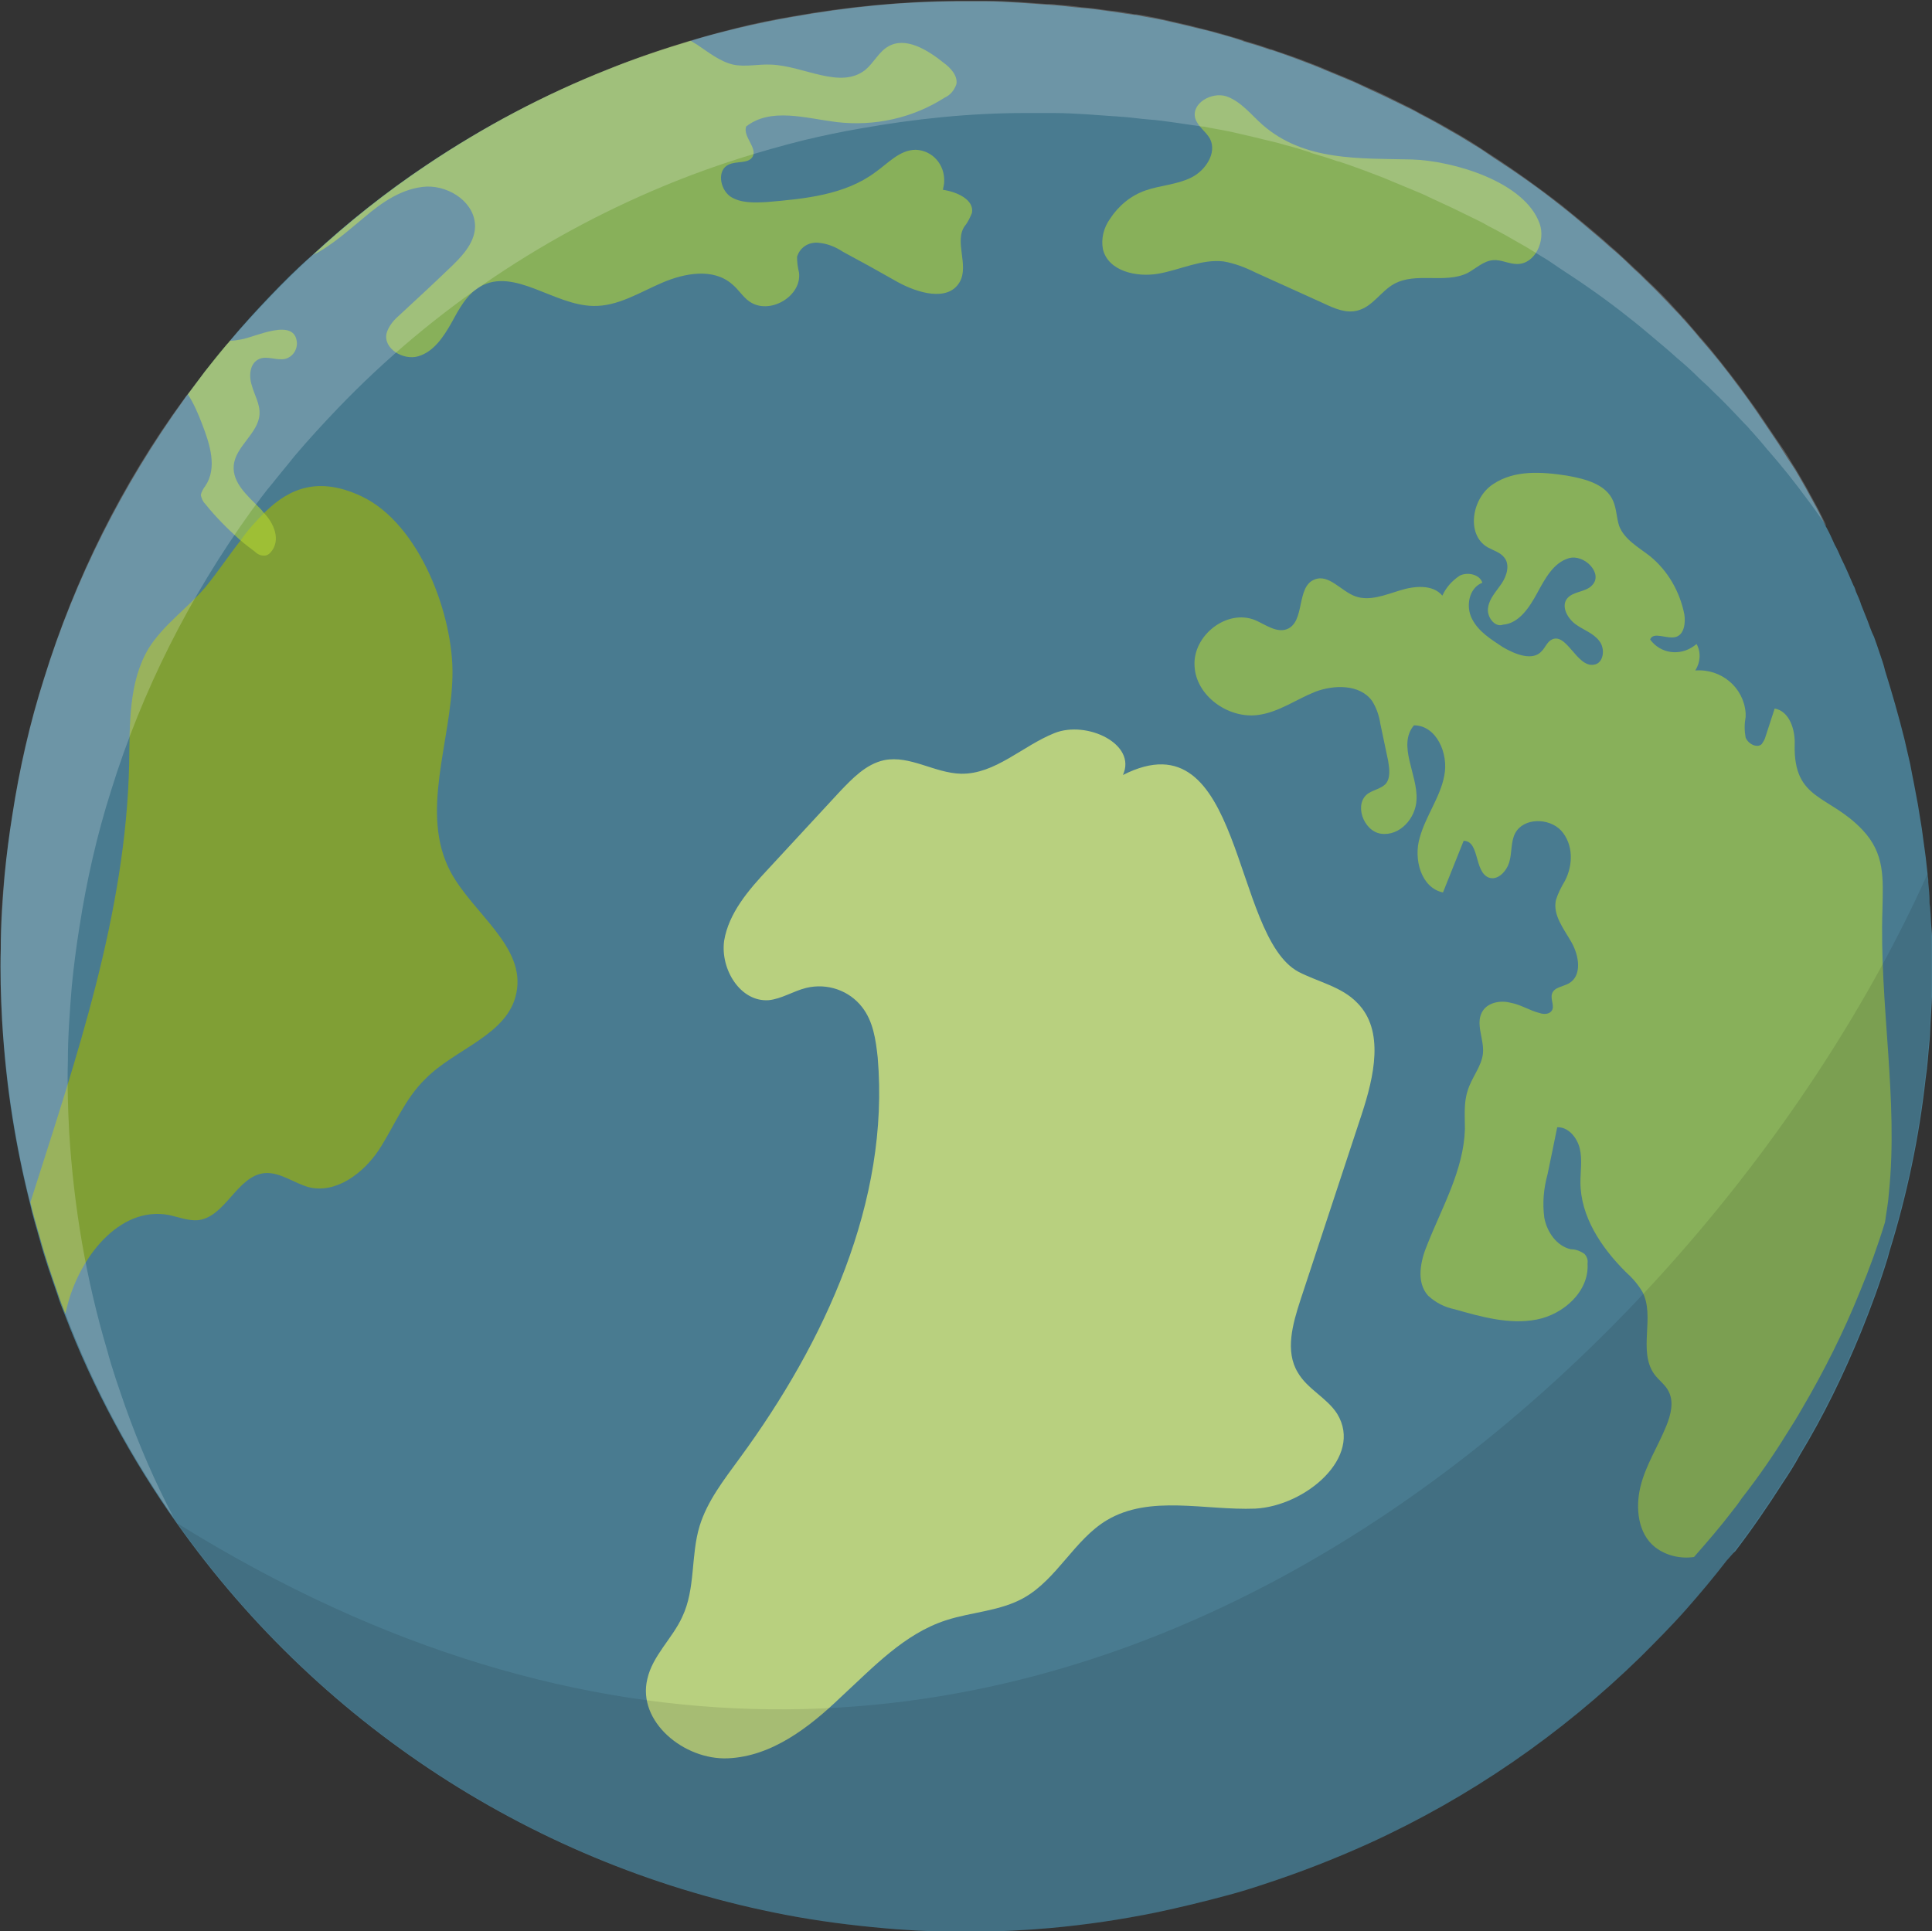 <?xml version="1.0" encoding="utf-8"?>
<!-- Generator: Adobe Illustrator 22.1.0, SVG Export Plug-In . SVG Version: 6.00 Build 0)  -->
<svg version="1.1" id="Layer_1" xmlns="http://www.w3.org/2000/svg" xmlns:xlink="http://www.w3.org/1999/xlink" x="0px" y="0px"
	 viewBox="0 0 299.4 299.3" style="enable-background:new 0 0 299.4 299.3;" xml:space="preserve">
<rect x="0" y="0" width="299.4" height="299.3" fill="#333333" stroke="none"/>
<style type="text/css">
	.st0{fill:#497B90;}
	.st1{opacity:0.86;fill:#89A527;enable-background:new    ;}
	.st2{opacity:0.85;fill:#CBDF7D;enable-background:new    ;}
	.st3{opacity:0.6;fill:#B3D336;enable-background:new    ;}
	.st4{opacity:0.2;fill:#FFFFFF;enable-background:new    ;}
	.st5{opacity:0.1;enable-background:new    ;}
</style>
<g transform="translate(-294.582 -218.583)">
	<path class="st0" d="M562.2,460.4c-2,2.6-4.1,5.1-6.3,7.6l0,0c-2.3,2.6-4.7,5-7.1,7.4c-12.3,12-26.5,21.8-42.1,28.9
		c-5.3,2.4-10.7,4.5-16.2,6.3c-1.8,0.6-3.7,1.2-5.6,1.7c-3.7,1-7.4,1.9-11.2,2.7c-5.4,1.1-10.8,1.9-16.3,2.4
		c-7.9,0.7-15.8,0.8-23.8,0.2c-5.1-0.4-10.3-1-15.4-1.9l0,0c-38.8-6.9-73.4-28.8-96.2-61c-7.1-10-13-20.9-17.4-32.4
		c-0.4-1-0.8-2-1.1-3c-1-2.9-2-5.7-2.8-8.7c-0.5-1.8-1.1-3.7-1.5-5.6l0,0c-1.1-4.4-2-8.8-2.7-13.2c-0.8-5-1.3-10-1.6-15.1
		c-0.2-3.7-0.3-7.4-0.2-11c0-3.9,0.3-7.7,0.6-11.5c0.3-3.1,0.7-6.2,1.2-9.3c1.1-7.1,2.7-14.2,4.9-21.1c4.8-15.5,12.2-30.1,21.7-43.3
		c0.2-0.3,0.4-0.6,0.6-0.8c0.9-1.2,1.7-2.3,2.6-3.5c1.1-1.4,2.2-2.8,3.4-4.2c0.2-0.2,0.4-0.4,0.5-0.6l0,0c2-2.4,4.1-4.7,6.2-6.9
		c2.1-2.2,4.2-4.3,6.5-6.3c5.5-5.1,11.4-9.8,17.7-14c8.8-5.9,18.2-10.9,28.1-14.8c4.2-1.7,8.4-3.1,12.7-4.4c2.4-0.8,4.9-1.4,7.3-2
		c2.9-0.7,5.8-1.3,8.7-1.8c8.4-1.5,17-2.4,25.5-2.4c1.5,0,3,0,4.5,0c1.7,0,3.4,0.1,5.1,0.2c1.4,0.1,2.8,0.2,4.2,0.3
		c0.5,0,1,0.1,1.5,0.1c1.3,0.1,2.6,0.3,3.9,0.4l0,0c1.4,0.1,2.8,0.3,4.2,0.5c1.4,0.2,2.7,0.4,4.1,0.6l0.2,0c1.4,0.3,2.8,0.5,4.2,0.8
		c1.3,0.3,2.6,0.6,3.9,0.9c1.5,0.4,3.1,0.7,4.7,1.2c1.2,0.3,2.5,0.7,3.7,1.1l0.2,0.1c1.4,0.4,2.7,0.8,4.1,1.3c0,0,0.1,0,0.1,0
		c1.3,0.4,2.6,0.9,4,1.4l0,0c1.6,0.6,3.2,1.2,4.8,1.9c1,0.4,1.9,0.8,2.9,1.2c1,0.4,1.9,0.8,2.9,1.3c2,0.9,4.1,1.9,6.1,2.9
		c0.8,0.4,1.7,0.8,2.5,1.3c1,0.5,1.9,1,2.8,1.5c0.9,0.5,1.9,1.1,2.8,1.6c0.9,0.5,1.8,1.1,2.8,1.7c0.9,0.5,1.7,1.1,2.6,1.7
		c3.7,2.4,7.3,4.9,10.8,7.7c1.3,1,2.6,2.1,3.9,3.2c1.2,1,2.5,2.1,3.6,3.1c1.2,1,2.3,2,3.4,3.1c0.5,0.5,1,0.9,1.5,1.4
		c0.2,0.2,0.4,0.4,0.6,0.6c1.7,1.6,3.3,3.3,4.8,4.9c0.4,0.4,0.8,0.8,1.1,1.2c0.1,0.1,0.1,0.1,0.2,0.2c0.8,0.9,1.6,1.8,2.4,2.8
		c0,0,0.1,0.1,0.1,0.1c2.1,2.4,4.1,4.9,6,7.5c1,1.3,1.9,2.6,2.8,3.9c0.9,1.3,1.8,2.7,2.7,4c0.9,1.3,1.7,2.7,2.6,4
		c0.8,1.2,1.5,2.5,2.2,3.7c0.6,1.1,1.2,2.2,1.8,3.3c0.4,0.8,0.8,1.6,1.2,2.4c0.1,0.1,0.1,0.3,0.2,0.4c0.5,0.9,0.9,1.8,1.3,2.7
		c0.4,0.7,0.7,1.4,1,2.1c0.7,1.4,1.3,2.8,1.9,4.2c0.2,0.3,0.3,0.7,0.4,1c0.3,0.7,0.6,1.3,0.8,2c0.3,0.8,0.7,1.7,1,2.5
		c0.3,0.8,0.6,1.7,1,2.5c0.3,0.8,0.6,1.7,0.9,2.6c0.3,0.9,0.6,1.7,0.8,2.6c1.1,3.5,2.1,7,3,10.6l0,0c0.3,1.3,0.6,2.6,0.9,3.9
		c0.2,1.1,0.4,2.1,0.6,3.1c0.2,1.1,0.4,2.1,0.6,3.2c0.2,1.2,0.4,2.4,0.6,3.7c0.2,1.4,0.4,2.9,0.6,4.4c0.1,0.9,0.2,1.8,0.3,2.7
		c0,0.3,0.1,0.6,0.1,0.9c0,0.1,0,0.2,0,0.3c0.1,1.1,0.2,2.1,0.2,3.2c0,0.3,0.1,0.6,0.1,1c0.1,1,0.1,2,0.2,3c0,0,0,0,0,0
		c0.1,1,0.1,1.9,0.1,2.9c0,0.9,0,1.7,0,2.6c0,1.2,0,2.4,0,3.7c0,1.5-0.1,3.1-0.2,4.6c-0.1,1.2-0.1,2.4-0.2,3.6
		c-0.2,1.9-0.3,3.9-0.6,5.8c-1,9.1-2.9,18.1-5.6,26.8c-0.1,0.4-0.2,0.7-0.3,1.1l0,0c-1.2,3.9-2.6,7.7-4.1,11.4
		c-2.7,6.6-5.8,13-9.5,19.1c-0.8,1.5-1.7,2.9-2.7,4.4c-2.3,3.6-4.7,7.1-7.3,10.5C563.1,459.3,562.7,459.9,562.2,460.4z"/>
	<path class="st1" d="M353.3,396.8c-2.4,3.6-6.6,6.8-10.8,5.8c-2.3-0.6-4.5-2.4-6.9-2.2c-4.3,0.4-6.1,6.9-10.4,7.3
		c-1.5,0.1-3-0.5-4.4-0.8c-7.8-1.5-14.1,6.8-15.9,14.5c-0.1,0.3-0.1,0.5-0.2,0.8c-0.4-1-0.8-2-1.1-3c-1-2.9-2-5.7-2.8-8.7
		c-0.5-1.8-1.1-3.7-1.5-5.6l0,0c7.1-22.3,14.8-44.7,15.3-68c0.1-6.1-0.1-12.6,3-17.8c2.3-3.7,6-6.2,8.8-9.5c1.9-2.3,3.6-4.9,5.5-7.3
		c1.1-1.6,2.4-3,3.8-4.4c3.8-3.7,8.3-5.5,14.9-2.4c9.1,4.3,14.3,18.6,14.1,27.8c-0.2,10.3-5.1,21.3-0.3,30.4
		c3.5,6.5,11.7,11.6,10.2,18.8c-1.3,6.5-9.5,8.6-14.1,13.3C357.3,388.9,355.7,393.1,353.3,396.8z"/>
	<path class="st2" d="M468.6,338.7c2.2-4.8-5.6-8.5-10.6-6.5s-9.2,6.4-14.5,6.3c-4.1-0.1-7.9-2.9-11.9-2.1c-2.8,0.6-4.9,2.8-6.9,4.9
		c-3.7,4-7.4,8-11.1,12c-3,3.2-6.1,6.8-6.8,11.1c-0.6,4.4,2.5,9.5,6.9,9.2c2-0.2,3.8-1.4,5.8-1.9c3.3-0.8,6.7,0.4,8.7,3
		c1.7,2.2,2.1,5,2.4,7.8c1.9,22.3-8.2,44.1-21.4,62.1c-2.4,3.3-5,6.6-6.2,10.5c-1.4,4.6-0.6,9.7-2.7,14.1c-1.5,3.3-4.6,6-5.4,9.6
		c-1.6,6.6,5.7,12.6,12.5,12.3s12.6-4.8,17.5-9.5c5-4.6,9.8-9.8,16.3-11.9c4-1.3,8.4-1.4,12.1-3.5c5.1-2.9,7.8-9,12.8-12
		c6.7-4,15.2-1.5,23-1.8c7.8-0.4,16.8-8,12.7-14.7c-1.6-2.5-4.6-3.8-6.1-6.4c-2-3.3-0.8-7.5,0.4-11.2l9.5-28.8
		c1.9-5.8,3.6-13-0.7-17.3c-2.4-2.5-6-3.2-9.1-4.8C485.4,363.6,487.3,329.2,468.6,338.7z"/>
	<path class="st3" d="M336.6,304.1c-0.3,0.4-0.7,0.6-1.1,0.6c-0.5,0-1-0.2-1.4-0.6c-0.8-0.6-1.6-1.2-2.4-1.9
		c-1.9-1.7-3.7-3.5-5.3-5.5c-0.4-0.4-0.6-0.9-0.7-1.4c0.1-0.5,0.4-1,0.7-1.4c1.9-2.8,0.7-6.5-0.5-9.6c-0.6-1.6-1.3-3.2-2.2-4.6
		c0.9-1.2,1.7-2.3,2.6-3.5c1.1-1.4,2.2-2.8,3.4-4.2c0.2-0.2,0.4-0.4,0.5-0.6l0,0c0.6,0,1.1-0.1,1.7-0.2c2.1-0.3,8.5-3.6,8.7,0.6
		c0,1.1-0.7,2.1-1.8,2.4c-1.3,0.3-2.8-0.5-4,0c-1.5,0.6-1.7,2.6-1.2,4.1c0.4,1.5,1.3,2.9,1.2,4.5c-0.2,3-3.8,5-4,8
		c-0.2,2.6,2.1,4.6,4,6.5c0.2,0.2,0.4,0.4,0.6,0.7C337.1,299.7,338.1,302.3,336.6,304.1z"/>
	<path class="st3" d="M443.3,262.3c-1.8,3.1-6.5,1.7-9.6,0c-2.8-1.6-5.7-3.2-8.5-4.7c-1.2-0.8-2.5-1.3-3.9-1.4
		c-1.5-0.1-2.8,0.8-3.2,2.2c0,0.8,0.1,1.6,0.3,2.4c0.5,3.7-4.6,6.7-7.7,4.5c-1-0.7-1.7-1.9-2.7-2.7c-2.9-2.5-7.3-1.7-10.8-0.2
		c-3.5,1.5-6.9,3.7-10.7,3.6c-6.1-0.1-12.2-6-17.5-3c-2.1,1.2-3.3,3.5-4.5,5.7c-1.2,2.1-2.7,4.4-5.1,5.1c-2.3,0.7-5.5-1.2-4.9-3.6
		c0.3-1,1-1.9,1.8-2.6c2.6-2.4,5.2-4.8,7.8-7.3c1.9-1.8,4-3.9,4.1-6.5c0.1-3.7-3.8-6.4-7.5-6.3c-3.7,0.2-6.9,2.4-9.7,4.8
		c-2.1,1.7-4.9,4.3-7.9,5.8c5.5-5.1,11.4-9.8,17.7-14c8.8-5.9,18.2-10.9,28.1-14.8c4.2-1.7,8.4-3.1,12.7-4.4c0.3,0.2,0.7,0.4,1,0.6
		c1.8,1.2,3.5,2.6,5.6,3.1c1.9,0.4,3.9-0.1,5.9,0c5.1,0.2,10.7,3.9,14.6,0.8c1.3-1.1,2.1-2.8,3.5-3.6c2.7-1.6,6.1,0.5,8.6,2.5
		c1.1,0.8,2.2,2,2,3.3c-0.3,0.9-0.9,1.7-1.8,2.1c-5,3.2-10.9,4.5-16.8,3.8c-4.8-0.6-10.2-2.3-14,0.7c-0.5,1.6,1.8,3.3,1,4.7
		c-0.7,1.1-2.5,0.6-3.7,1.2c-1.8,0.8-1.4,3.7,0.2,4.9c1.6,1.1,3.8,1,5.7,0.9c5.9-0.5,12.1-1.1,16.8-4.6c2-1.4,3.8-3.5,6.3-3.5
		c2.6,0.1,4.5,2.3,4.4,4.9c0,0.4-0.1,0.8-0.2,1.3c2.1,0.3,4.9,1.5,4.5,3.6c-0.3,0.7-0.6,1.4-1.1,2
		C442.4,256,444.8,259.7,443.3,262.3z"/>
	<path class="st3" d="M490.2,237.9c-1.8-1.6-3.3-3.6-5.6-4.4c-2.3-0.7-5.4,1.1-4.8,3.4c0.4,1.3,1.7,2.1,2.3,3.2
		c1.1,2.2-0.7,4.9-2.9,6s-4.8,1.2-7.1,2c-2.3,0.8-4.2,2.4-5.5,4.4c-1,1.4-1.4,3.1-1.1,4.7c0.8,3.4,5.2,4.4,8.6,3.8
		c3.4-0.6,6.7-2.3,10.1-1.9c1.7,0.3,3.3,0.9,4.9,1.7l10.6,4.8c1.7,0.8,3.5,1.6,5.3,1.1c2.3-0.6,3.6-3,5.6-4.1
		c3.4-1.9,7.9,0,11.4-1.7c1.3-0.7,2.5-1.9,4-2c1.2-0.1,2.4,0.6,3.7,0.6c2.8,0,4.4-3.6,3.5-6.2c-2.3-6.6-13.5-9.8-19.8-10
		C505.2,243.1,496.7,243.6,490.2,237.9z"/>
	<path class="st3" d="M563.1,452.7c-1.9,2.5-3.9,4.8-6,7.2l0,0c-2.1,0.3-4.3-0.2-6-1.5c-2.7-2.1-3.1-6.1-2.3-9.4
		c0.8-3.3,2.7-6.2,4-9.4c0.7-1.7,1.2-3.7,0.4-5.3c-0.5-1.1-1.6-1.8-2.3-2.8c-2.5-3.6,0.2-8.9-1.8-12.7c-0.7-1.2-1.6-2.2-2.6-3.1
		c-3.8-3.8-7-8.6-7-13.9c0-1.7,0.3-3.5-0.1-5.2c-0.4-1.7-1.8-3.4-3.5-3.3c-0.5,2.5-1,4.9-1.5,7.3c-0.6,2.2-0.8,4.4-0.5,6.7
		c0.4,2.2,1.9,4.4,4.1,4.9c0.8,0,1.5,0.3,2.1,0.7c0.4,0.4,0.6,1,0.5,1.5c0.3,4.3-3.7,7.9-7.9,8.7c-4.2,0.8-8.5-0.4-12.7-1.6
		c-1.5-0.3-2.9-1-4.1-2.1c-1.9-2.1-1.2-5.4-0.1-8c2.3-5.8,5.6-11.5,5.8-17.8c0-2-0.2-4,0.4-5.9c0.6-2.1,2.2-3.8,2.4-5.9
		c0.2-2.2-1.3-4.7,0-6.6c0.9-1.3,2.8-1.6,4.3-1.2c1.6,0.3,2.9,1.2,4.5,1.6c0.6,0.2,1.4,0.2,1.8-0.3c0.6-0.7-0.2-1.8,0.1-2.7
		c0.3-1,1.7-1.1,2.6-1.6c2.1-1.2,1.6-4.3,0.4-6.4c-1.2-2.1-2.9-4.2-2.4-6.5c0.3-1,0.8-2,1.4-3c1.3-2.5,1.3-5.7-0.6-7.8
		c-1.9-2-5.8-2-7.1,0.4c-0.7,1.3-0.5,3-0.9,4.4c-0.4,1.5-1.8,3-3.2,2.5c-2.3-0.9-1.4-5.7-3.9-5.7c-1.1,2.7-2.1,5.3-3.2,8
		c-3.4-0.7-4.6-5.2-3.6-8.5c0.9-3.3,3.2-6.3,3.8-9.6c0.7-3.4-1.2-7.8-4.7-7.8c-2.6,3.1,0.6,7.6,0.4,11.5c-0.1,2.9-2.6,5.7-5.5,5.3
		c-2.8-0.4-4.3-4.8-1.9-6.3c0.8-0.5,1.9-0.7,2.6-1.4c0.8-0.9,0.6-2.4,0.4-3.6c-0.4-1.9-0.8-3.8-1.2-5.7c-0.2-1.3-0.6-2.5-1.3-3.6
		c-1.9-2.6-5.9-2.5-8.8-1.4c-3,1.2-5.7,3.2-8.9,3.6c-4.6,0.6-9.6-3-9.8-7.6c-0.3-4.7,5-8.9,9.4-7.1c1.6,0.7,3.3,2,4.9,1.4
		c2.9-1.1,1.4-6.6,4.3-7.7c2.2-0.9,4.1,1.8,6.3,2.6c2.2,0.8,4.6-0.2,6.9-0.9c2.2-0.7,5.1-1,6.6,0.8c0.6-1.3,1.5-2.3,2.7-3.1
		c1.2-0.6,3.1-0.2,3.5,1.1c-2.1,0.8-2.6,3.7-1.6,5.6c1,2,3,3.2,4.8,4.4c1.9,1.1,4.6,2.2,6,0.6c0.5-0.5,0.8-1.3,1.4-1.7
		c2.4-1.5,4,4.3,6.7,3.8c1.5-0.2,1.8-2.5,0.8-3.7c-0.9-1.2-2.5-1.7-3.7-2.6c-1.2-0.9-2.2-2.7-1.3-3.9c0.9-1.2,2.9-1,3.9-2.1
		c1.8-1.8-1.2-4.9-3.6-4.2c-2.4,0.7-3.7,3.2-4.9,5.4c-1.2,2.2-2.8,4.7-5.3,4.9c-1.3,0.5-2.6-1.3-2.3-2.7c0.2-1.4,1.3-2.5,2.1-3.7
		c0.8-1.2,1.3-2.9,0.4-4c-0.6-0.8-1.7-1.1-2.6-1.6c-3.4-2-2.4-7.7,0.9-9.8c3.3-2.2,7.5-1.9,11.4-1.3c2.8,0.5,6.1,1.3,7.2,4
		c0.5,1.2,0.5,2.6,0.9,3.8c0.8,2.1,3,3.3,4.8,4.7c2.8,2.3,4.6,5.5,5.3,9c0.2,1.3,0,3.1-1.3,3.5c-1.4,0.4-3.5-0.9-4,0.4
		c1.6,2.2,4.6,2.6,6.8,1c0.1-0.1,0.3-0.2,0.4-0.3c0.7,1.3,0.6,2.8-0.2,4.1c4-0.3,7.5,2.6,7.8,6.6c0,0.2,0,0.4,0,0.6
		c-0.2,1.1-0.2,2.1,0,3.2c0.4,1,1.8,1.7,2.5,1c0.2-0.3,0.4-0.6,0.5-0.9c0.5-1.5,1-3.1,1.5-4.6c2.3,0.4,3.2,3.3,3.1,5.6
		c-0.2,8.7,5.3,7.7,10.5,13.2c3.5,3.7,3.2,7.5,3.1,12.3c-0.5,14.7,2.5,29.4,1,44c-0.1,1.5-0.4,3-0.6,4.5c0,0,0,0,0,0
		c-1.1,3.6-2.4,7.2-3.9,10.8c-2.5,6.2-5.5,12.2-8.9,18c-0.8,1.4-1.6,2.7-2.5,4.1c-2.1,3.4-4.4,6.7-6.9,9.9
		C563.9,451.7,563.5,452.2,563.1,452.7z"/>
	<path class="st4" d="M314,436.6c-1-2.9-2-5.7-2.8-8.7c-3.3-11.1-5.2-22.4-5.9-33.9c-0.2-3.7-0.3-7.4-0.2-11c0-3.9,0.3-7.7,0.6-11.5
		c0.3-3.1,0.7-6.2,1.2-9.3c1.1-7.1,2.7-14.2,4.9-21.1c4.8-15.5,12.2-30.1,21.7-43.3c1.1-1.5,2.1-2.9,3.3-4.3
		c1.1-1.4,2.3-2.8,3.4-4.2c2.2-2.6,4.5-5.1,6.8-7.5c14.7-15.3,32.5-27.2,52.2-35.1c6.5-2.6,13.2-4.7,20-6.4c2.9-0.7,5.8-1.3,8.7-1.8
		c8.4-1.5,17-2.4,25.5-2.4c1.5,0,3,0,4.5,0c1.7,0,3.4,0.1,5.1,0.2c1.4,0.1,2.8,0.2,4.2,0.3c0.5,0,1,0.1,1.5,0.1
		c1.3,0.1,2.6,0.3,3.9,0.4l0,0c1.4,0.1,2.8,0.3,4.2,0.5c1.4,0.2,2.7,0.4,4.1,0.6l0.2,0c1.4,0.3,2.8,0.5,4.2,0.8
		c1.3,0.3,2.6,0.6,3.9,0.9c1.5,0.4,3.1,0.7,4.7,1.2c1.2,0.3,2.5,0.7,3.7,1.1l0.2,0.1c1.4,0.4,2.7,0.8,4.1,1.3c0,0,0.1,0,0.1,0
		c1.3,0.4,2.6,0.9,4,1.4l0,0c1.6,0.6,3.2,1.2,4.8,1.9c1,0.4,1.9,0.8,2.9,1.2c1,0.4,1.9,0.8,2.9,1.3c2,0.9,4.1,1.9,6.1,2.9
		c0.8,0.4,1.7,0.8,2.5,1.3c1,0.5,1.9,1,2.8,1.5c0.9,0.5,1.9,1.1,2.8,1.6c0.9,0.5,1.8,1.1,2.8,1.7c0.9,0.5,1.7,1.1,2.6,1.7
		c3.7,2.4,7.3,4.9,10.8,7.7c1.3,1,2.6,2.1,3.9,3.2c1.2,1,2.5,2.1,3.6,3.1c1.2,1,2.3,2,3.4,3.1c0.5,0.5,1,0.9,1.5,1.4
		c0.2,0.2,0.4,0.4,0.6,0.6c1.7,1.6,3.3,3.3,4.8,4.9c0.4,0.4,0.8,0.8,1.1,1.2c0.1,0.1,0.1,0.1,0.2,0.2c0.8,0.9,1.6,1.8,2.4,2.8
		c0,0,0.1,0.1,0.1,0.1c2.1,2.4,4.1,4.9,6,7.5c1,1.3,1.9,2.6,2.8,3.9c0.1,0.1,0.1,0.2,0.2,0.3c0-0.1-0.1-0.2-0.1-0.3
		c-0.4-0.8-0.8-1.6-1.2-2.4c-0.6-1.1-1.2-2.2-1.8-3.3c-0.7-1.2-1.4-2.5-2.2-3.7c-0.8-1.4-1.7-2.7-2.6-4c-0.9-1.3-1.8-2.7-2.7-4
		c-0.9-1.3-1.9-2.6-2.8-3.9c-1.9-2.5-3.9-5.1-6-7.5c0,0-0.1-0.1-0.1-0.1c-0.8-0.9-1.6-1.9-2.4-2.8c0-0.1-0.1-0.1-0.2-0.2
		c-0.4-0.4-0.7-0.8-1.1-1.2c-1.5-1.7-3.1-3.3-4.8-4.9c-0.2-0.2-0.4-0.4-0.6-0.6c-0.5-0.5-1-0.9-1.5-1.4c-1.1-1-2.2-2.1-3.4-3.1
		c-1.2-1.1-2.4-2.1-3.6-3.1c-1.3-1.1-2.6-2.1-3.9-3.2c-3.5-2.7-7.1-5.3-10.8-7.7c-0.9-0.6-1.7-1.1-2.6-1.7c-0.9-0.6-1.8-1.1-2.8-1.7
		c-0.9-0.5-1.9-1.1-2.8-1.6c-0.9-0.5-1.9-1-2.8-1.5c-0.8-0.4-1.6-0.9-2.5-1.3c-2-1-4-2-6.1-2.9c-0.9-0.4-1.9-0.9-2.9-1.3
		c-1-0.4-1.9-0.8-2.9-1.2c-1.6-0.7-3.2-1.3-4.8-1.9l0,0c-1.3-0.5-2.7-0.9-4-1.4c0,0-0.1,0-0.1,0c-1.4-0.5-2.7-0.9-4.1-1.3l-0.2-0.1
		c-1.2-0.4-2.5-0.7-3.7-1.1c-1.6-0.4-3.1-0.8-4.7-1.2c-1.3-0.3-2.6-0.6-3.9-0.9c-1.4-0.3-2.8-0.6-4.2-0.8l-0.2,0
		c-1.3-0.2-2.7-0.5-4.1-0.6c-1.4-0.2-2.8-0.4-4.2-0.5l0,0c-1.3-0.2-2.6-0.3-3.9-0.4c-0.5-0.1-1-0.1-1.5-0.1
		c-1.4-0.1-2.8-0.2-4.2-0.3c-1.7-0.1-3.4-0.2-5.1-0.2c-1.5,0-3,0-4.5,0c-8.6,0.1-17.1,0.9-25.5,2.4c-3,0.5-5.9,1.1-8.7,1.8
		c-6.8,1.7-13.5,3.8-20,6.4c-19.7,7.9-37.5,19.8-52.2,35.1c-2.3,2.4-4.6,4.9-6.8,7.5c-1.1,1.4-2.3,2.8-3.4,4.2
		c-1.1,1.4-2.2,2.9-3.3,4.3c-9.6,13.1-16.9,27.8-21.7,43.3c-2.2,6.9-3.8,13.9-4.9,21.1c-0.5,3.1-0.9,6.2-1.2,9.3
		c-0.4,3.8-0.6,7.7-0.6,11.5c-0.1,3.7,0,7.3,0.2,11c0.7,11.5,2.6,22.9,5.9,33.9c0.8,2.9,1.8,5.8,2.8,8.7
		c4.4,12.3,10.4,23.9,17.9,34.6C318.6,448.3,316.1,442.5,314,436.6z"/>
	<path class="st5" d="M562.2,460.4c-2,2.6-4.1,5.1-6.3,7.6l0,0c-2.3,2.6-4.7,5-7.1,7.4c-12.3,12-26.5,21.8-42.1,28.9
		c-5.3,2.4-10.7,4.5-16.2,6.3c-1.8,0.6-3.7,1.2-5.6,1.7c-3.7,1-7.4,1.9-11.2,2.7c-5.4,1.1-10.8,1.9-16.3,2.4
		c-7.9,0.7-15.8,0.8-23.8,0.2c-5.1-0.4-10.3-1-15.3-1.9l0,0c-38.8-6.9-73.4-28.8-96.2-61c128.6,80,236.8-24,271.2-100.7
		c0,0.3,0.1,0.6,0.1,0.9c0,0.1,0,0.2,0,0.3c0.1,1.1,0.2,2.1,0.2,3.2c0,0.3,0.1,0.6,0.1,1c0.1,1,0.1,2,0.1,3c0,0,0,0,0,0
		c0.1,1,0.1,1.9,0.1,2.9c0,0.9,0,1.7,0,2.6c0,1.2,0,2.4,0,3.7c0,1.5-0.1,3.1-0.2,4.6c-0.1,1.2-0.1,2.4-0.2,3.6
		c-0.2,1.9-0.3,3.9-0.6,5.8c-1,9.1-2.9,18.1-5.6,26.8c-0.1,0.4-0.2,0.7-0.3,1.1l0,0c-1.2,3.9-2.6,7.7-4.1,11.4
		c-2.7,6.6-5.8,13-9.5,19.1c-0.8,1.5-1.7,2.9-2.7,4.4c-2.3,3.6-4.7,7.1-7.3,10.5C563.1,459.3,562.7,459.9,562.2,460.4z"/>
</g>
</svg>

